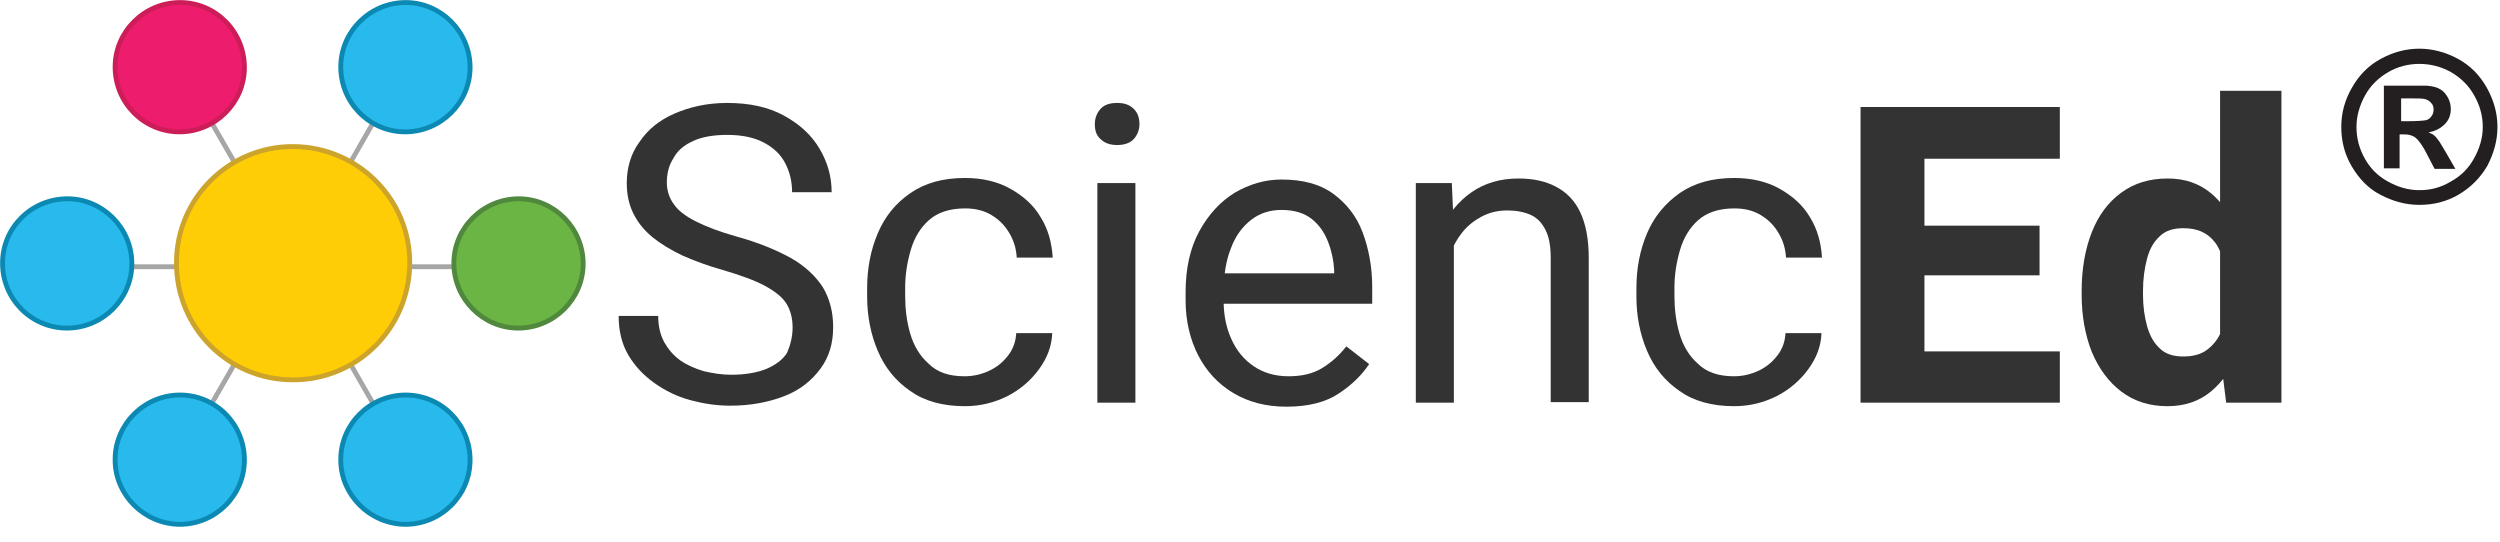 <?xml version="1.0" encoding="utf-8"?>
<!-- Generator: Adobe Illustrator 23.0.1, SVG Export Plug-In . SVG Version: 6.00 Build 0)  -->
<svg version="1.1" id="Layer_1" xmlns="http://www.w3.org/2000/svg" xmlns:xlink="http://www.w3.org/1999/xlink" x="0px" y="0px"
	 viewBox="0 0 493 106.9" style="enable-background:new 0 0 493 106.9;" xml:space="preserve">
<style type="text/css">
	.st0{enable-background:new    ;}
	.st1{fill:#231F20;}
	.st2{fill:#333333;}
	.st3{fill:none;stroke:#A7A6A6;stroke-width:0.96;stroke-miterlimit:10;}
	.st4{fill:#FFCD05;stroke:#CCA42C;stroke-width:0.96;}
	.st5{fill:#28BAED;stroke:#0B89B2;stroke-width:0.96;stroke-miterlimit:10;}
	.st6{fill:#ED1C6C;stroke:#CC1D59;stroke-width:0.96;stroke-miterlimit:10;}
	.st7{fill:#6BB545;stroke:#50883E;stroke-width:0.96;stroke-miterlimit:10;}
</style>
<title>registerd_newLogo_SciencEd</title>
<g>
	<g id="heebo">
		<g id="standard">
			<g class="st0">
				<path class="st1" d="M477.1,9.6c2.6,0,5.2,0.7,7.6,2c2.4,1.3,4.3,3.2,5.7,5.7c1.4,2.5,2.1,5.1,2.1,7.7c0,2.7-0.7,5.2-2,7.7
					c-1.4,2.4-3.3,4.3-5.7,5.7c-2.4,1.4-5,2-7.7,2c-2.7,0-5.2-0.7-7.7-2s-4.3-3.3-5.7-5.7c-1.4-2.4-2-5-2-7.7c0-2.7,0.7-5.3,2.1-7.7
					c1.4-2.5,3.3-4.4,5.7-5.7S474.4,9.6,477.1,9.6z M477.1,12.6c-2.1,0-4.2,0.5-6.1,1.6c-1.9,1.1-3.5,2.6-4.6,4.6s-1.7,4.1-1.7,6.2
					c0,2.2,0.5,4.2,1.6,6.2c1.1,2,2.6,3.5,4.6,4.6c2,1.1,4,1.7,6.2,1.7c2.2,0,4.2-0.5,6.2-1.7c2-1.1,3.5-2.6,4.6-4.6
					c1.1-2,1.7-4,1.7-6.2c0-2.2-0.6-4.3-1.7-6.2c-1.1-2-2.7-3.5-4.6-4.6C481.3,13.1,479.2,12.6,477.1,12.6z M470.1,33.2V16.9h3.3
					c3.1,0,4.9,0,5.2,0c1.1,0.1,2,0.3,2.6,0.7c0.6,0.3,1.1,0.9,1.5,1.6c0.4,0.7,0.6,1.5,0.6,2.3c0,1.2-0.4,2.2-1.2,3
					c-0.8,0.8-1.9,1.4-3.2,1.6c0.5,0.2,0.9,0.4,1.1,0.6c0.3,0.2,0.6,0.6,1.1,1.3c0.1,0.2,0.5,0.8,1.2,2l1.9,3.3h-4.1l-1.4-2.7
					c-0.9-1.8-1.7-2.9-2.3-3.4s-1.4-0.7-2.3-0.7h-0.9v6.7H470.1z M473.5,23.9h1.3c1.9,0,3.1-0.1,3.6-0.2c0.5-0.1,0.8-0.4,1.1-0.8
					s0.4-0.8,0.4-1.3c0-0.5-0.1-0.9-0.4-1.2c-0.3-0.4-0.6-0.6-1.1-0.8c-0.5-0.2-1.7-0.2-3.6-0.2h-1.3V23.9z"/>
			</g>
			<g class="st0">
				<path class="st2" d="M156.3,64.6c0-1.8-0.4-3.4-1.2-4.7c-0.8-1.3-2.2-2.4-4.2-3.5s-4.8-2.1-8.5-3.2c-2.9-0.8-5.5-1.8-7.8-2.8
					c-2.3-1.1-4.3-2.3-5.9-3.6c-1.7-1.4-2.9-2.9-3.8-4.7s-1.3-3.8-1.3-6c0-3,0.8-5.8,2.5-8.1c1.6-2.4,3.9-4.3,6.9-5.6
					s6.4-2.1,10.4-2.1c4.4,0,8.1,0.8,11.2,2.5c3.1,1.7,5.4,3.8,7,6.5c1.6,2.7,2.4,5.5,2.4,8.6h-7.8c0-2.2-0.5-4.1-1.4-5.8
					c-0.9-1.7-2.3-3-4.2-4c-1.9-1-4.3-1.5-7.2-1.5c-2.7,0-5,0.4-6.7,1.2c-1.8,0.8-3.1,1.9-3.9,3.4c-0.9,1.4-1.3,3-1.3,4.8
					c0,1.6,0.5,3.1,1.4,4.3c0.9,1.3,2.4,2.4,4.4,3.4c2,1,4.6,2,7.8,2.9c4.4,1.2,8,2.7,10.9,4.3c2.8,1.6,4.9,3.6,6.3,5.8
					c1.3,2.2,2,4.8,2,7.8c0,3.2-0.8,5.9-2.5,8.2c-1.7,2.3-4,4.2-7.1,5.4s-6.6,1.9-10.7,1.9c-2.7,0-5.3-0.4-7.9-1.1s-5-1.9-7.1-3.4
					c-2.1-1.5-3.8-3.3-5.1-5.5c-1.3-2.2-1.9-4.8-1.9-7.7h7.8c0,2,0.4,3.7,1.2,5.2c0.8,1.4,1.8,2.6,3.2,3.6c1.3,0.9,2.9,1.6,4.6,2.1
					c1.7,0.4,3.5,0.7,5.4,0.7c2.7,0,5-0.4,6.8-1.1c1.9-0.8,3.3-1.8,4.2-3.2C155.8,68.2,156.3,66.5,156.3,64.6z"/>
				<path class="st2" d="M190.2,74.2c1.8,0,3.4-0.4,4.9-1.1c1.5-0.7,2.7-1.7,3.7-3s1.5-2.7,1.6-4.4h7.1c-0.1,2.6-1,4.9-2.6,7.1
					c-1.6,2.2-3.7,4-6.2,5.3c-2.6,1.3-5.4,2-8.4,2c-4.4,0-8-1-10.8-3c-2.9-2-5-4.6-6.4-7.9s-2.1-6.9-2.1-10.7v-1.7
					c0-3.9,0.7-7.5,2.1-10.8c1.4-3.3,3.5-5.9,6.4-7.9c2.9-2,6.4-3,10.8-3c3.4,0,6.4,0.7,8.9,2.1c2.5,1.4,4.6,3.2,6,5.6
					c1.5,2.4,2.2,5,2.4,8h-7.1c-0.1-1.8-0.6-3.4-1.5-4.9c-0.9-1.5-2-2.6-3.5-3.5c-1.5-0.9-3.2-1.3-5.2-1.3c-3,0-5.4,0.8-7.1,2.3
					c-1.7,1.5-2.9,3.5-3.6,5.9c-0.7,2.4-1.1,4.9-1.1,7.4v1.7c0,2.5,0.3,5,1,7.4c0.7,2.4,1.9,4.4,3.6,5.9
					C184.8,73.4,187.1,74.2,190.2,74.2z"/>
				<path class="st2" d="M215.9,24.5c0-1.2,0.4-2.2,1.1-3c0.7-0.8,1.8-1.2,3.3-1.2s2.5,0.4,3.3,1.2c0.8,0.8,1.1,1.8,1.1,3
					c0,1.1-0.4,2.1-1.1,2.9s-1.9,1.2-3.3,1.2s-2.5-0.4-3.3-1.2C216.2,26.7,215.9,25.7,215.9,24.5z M223.9,79.4h-7.5V36.1h7.5V79.4z"
					/>
				<path class="st2" d="M253.7,80.2c-4,0-7.5-0.9-10.5-2.7c-3-1.8-5.3-4.3-6.9-7.4c-1.6-3.1-2.5-6.8-2.5-10.8v-1.7
					c0-4.7,0.9-8.7,2.7-12c1.8-3.3,4.2-5.9,7-7.6c2.9-1.7,6-2.6,9.2-2.6c4.2,0,7.6,0.9,10.2,2.8s4.6,4.4,5.8,7.6
					c1.2,3.2,1.9,6.8,1.9,10.8v3.3h-32.4v-6h24.9v-0.6c-0.1-1.9-0.5-3.8-1.2-5.6c-0.7-1.8-1.7-3.3-3.2-4.5c-1.5-1.2-3.5-1.8-6-1.8
					c-2.2,0-4.2,0.6-5.9,1.9s-3.1,3.1-4,5.5c-1,2.4-1.5,5.4-1.5,8.8v1.7c0,2.8,0.5,5.3,1.5,7.5c1,2.3,2.5,4.1,4.4,5.4
					c1.9,1.3,4.2,2,6.9,2c2.6,0,4.8-0.5,6.6-1.6c1.8-1.1,3.4-2.5,4.8-4.3l4.5,3.5c-1.4,2.1-3.4,4.1-6,5.8
					C261.5,79.3,258,80.2,253.7,80.2z"/>
				<path class="st2" d="M286.7,79.4h-7.5V36.1h7.1l0.4,9.2V79.4z M281.8,55.9c0.1-4,0.8-7.5,2.3-10.6c1.5-3.1,3.5-5.6,6.1-7.4
					c2.6-1.8,5.7-2.7,9.2-2.7c2.9,0,5.3,0.5,7.4,1.6s3.7,2.7,4.8,5c1.1,2.3,1.7,5.3,1.7,9.1v28.4h-7.5V50.9c0-2.3-0.3-4.1-1-5.5
					c-0.7-1.4-1.6-2.4-2.9-3c-1.3-0.6-2.9-0.9-4.7-0.9c-1.8,0-3.5,0.4-5,1.2c-1.5,0.8-2.8,1.8-3.9,3.2c-1.1,1.4-1.9,2.9-2.5,4.7
					c-0.6,1.7-0.9,3.6-0.9,5.5L281.8,55.9z"/>
				<path class="st2" d="M341.9,74.2c1.8,0,3.4-0.4,4.9-1.1c1.5-0.7,2.7-1.7,3.7-3s1.5-2.7,1.6-4.4h7.1c-0.1,2.6-1,4.9-2.6,7.1
					c-1.6,2.2-3.7,4-6.2,5.3c-2.6,1.3-5.4,2-8.4,2c-4.4,0-8-1-10.8-3c-2.9-2-5-4.6-6.4-7.9s-2.1-6.9-2.1-10.7v-1.7
					c0-3.9,0.7-7.5,2.1-10.8c1.4-3.3,3.6-5.9,6.4-7.9c2.9-2,6.4-3,10.8-3c3.4,0,6.4,0.7,8.9,2.1s4.6,3.2,6,5.6c1.5,2.4,2.2,5,2.4,8
					h-7.1c-0.1-1.8-0.6-3.4-1.5-4.9c-0.9-1.5-2-2.6-3.5-3.5c-1.5-0.9-3.2-1.3-5.2-1.3c-3,0-5.4,0.8-7.1,2.3
					c-1.7,1.5-2.9,3.5-3.6,5.9c-0.7,2.4-1.1,4.9-1.1,7.4v1.7c0,2.5,0.3,5,1,7.4c0.7,2.4,1.9,4.4,3.6,5.9
					C336.5,73.4,338.9,74.2,341.9,74.2z"/>
			</g>
			<g class="st0">
				<path class="st2" d="M379.5,79.4h-12.6V21.1h12.6V79.4z M406.2,31.3h-30.8V21.1h30.8V31.3z M402.2,54.3h-26.8v-9.8h26.8V54.3z
					 M406.2,79.4h-30.8V69.3h30.8V79.4z"/>
				<path class="st2" d="M410.5,57.4c0-4.4,0.7-8.3,2-11.6c1.3-3.3,3.2-5.9,5.8-7.8s5.6-2.8,9.2-2.8c3.4,0,6.2,1,8.5,2.9
					c2.3,1.9,4.1,4.6,5.4,7.9c1.3,3.4,2.2,7.1,2.7,11.4v1c-0.5,4-1.4,7.7-2.7,11s-3.1,5.9-5.4,7.8s-5.1,2.9-8.6,2.9
					c-3.6,0-6.6-1-9.1-2.9c-2.5-1.9-4.4-4.5-5.8-7.8c-1.3-3.3-2-7.1-2-11.3V57.4z M422.6,58.2c0,2.2,0.3,4.3,0.8,6.1
					s1.3,3.3,2.5,4.4c1.1,1.1,2.7,1.6,4.6,1.6c1.9,0,3.5-0.4,4.7-1.3c1.2-0.9,2.2-2.1,2.8-3.6c0.6-1.5,1-3.3,1.1-5.4v-4.2
					c-0.1-1.7-0.3-3.3-0.7-4.6c-0.4-1.3-0.9-2.5-1.6-3.4c-0.7-0.9-1.5-1.6-2.6-2.1c-1.1-0.5-2.3-0.7-3.7-0.7c-1.9,0-3.5,0.5-4.6,1.6
					c-1.2,1.1-2,2.5-2.5,4.4s-0.8,4-0.8,6.3V58.2z M437.7,17.9h12.2v61.5h-10.9l-1.2-9.6V17.9z"/>
			</g>
			<path class="st3" d="M13.2,52.6h44.5"/>
			<path class="st3" d="M35.4,13.2l22.3,38.7"/>
			<path class="st3" d="M79.9,13.2L57.7,51.9"/>
			<path class="st3" d="M102.2,52.6H57.7"/>
			<path class="st3" d="M79.9,90.6L57.7,51.9"/>
			<path class="st3" d="M35.4,90.6l22.3-38.7"/>
			<path class="st4" d="M57.7,74.9C70.4,75,80.7,64.7,80.8,52S70.6,29,57.9,28.9c-12.7-0.1-23.1,10.2-23.1,22.9c0,0,0,0.1,0,0.1
				C34.8,64.6,45,74.9,57.7,74.9C57.7,74.9,57.7,74.9,57.7,74.9z"/>
			<path class="st5" d="M13.2,64.7C20.2,64.7,26,59,26,52s-5.7-12.8-12.7-12.8S0.5,44.8,0.5,51.9c0,0,0,0,0,0
				C0.5,59,6.2,64.7,13.2,64.7z"/>
			<path class="st6" d="M35.4,26c7,0,12.8-5.7,12.8-12.7S42.6,0.5,35.5,0.5c-7,0-12.8,5.7-12.8,12.7c0,0,0,0,0,0
				C22.7,20.3,28.4,26,35.4,26z"/>
			<path class="st5" d="M79.9,26c7,0,12.8-5.7,12.8-12.7c0-7-5.7-12.8-12.7-12.8c-7,0-12.8,5.7-12.8,12.7c0,0,0,0,0,0
				C67.2,20.3,72.9,26,79.9,26C79.9,26,79.9,26,79.9,26z"/>
			<path class="st7" d="M102.2,64.7c7,0,12.8-5.7,12.8-12.7c0-7-5.7-12.8-12.7-12.8c-7,0-12.8,5.7-12.8,12.7c0,0,0,0,0,0
				C89.5,58.9,95.2,64.7,102.2,64.7z"/>
			<path class="st5" d="M79.9,103.4c7.1,0,12.8-5.7,12.8-12.7c0-7.1-5.7-12.8-12.7-12.8s-12.8,5.7-12.8,12.7c0,0,0,0,0,0.1
				C67.2,97.6,72.9,103.3,79.9,103.4z"/>
			<path class="st5" d="M35.4,103.4c7.1,0,12.8-5.7,12.8-12.7c0-7.1-5.7-12.8-12.7-12.8s-12.8,5.7-12.8,12.7c0,0,0,0,0,0.1
				C22.7,97.6,28.4,103.3,35.4,103.4C35.4,103.4,35.4,103.4,35.4,103.4z"/>
		</g>
	</g>
</g>
</svg>
